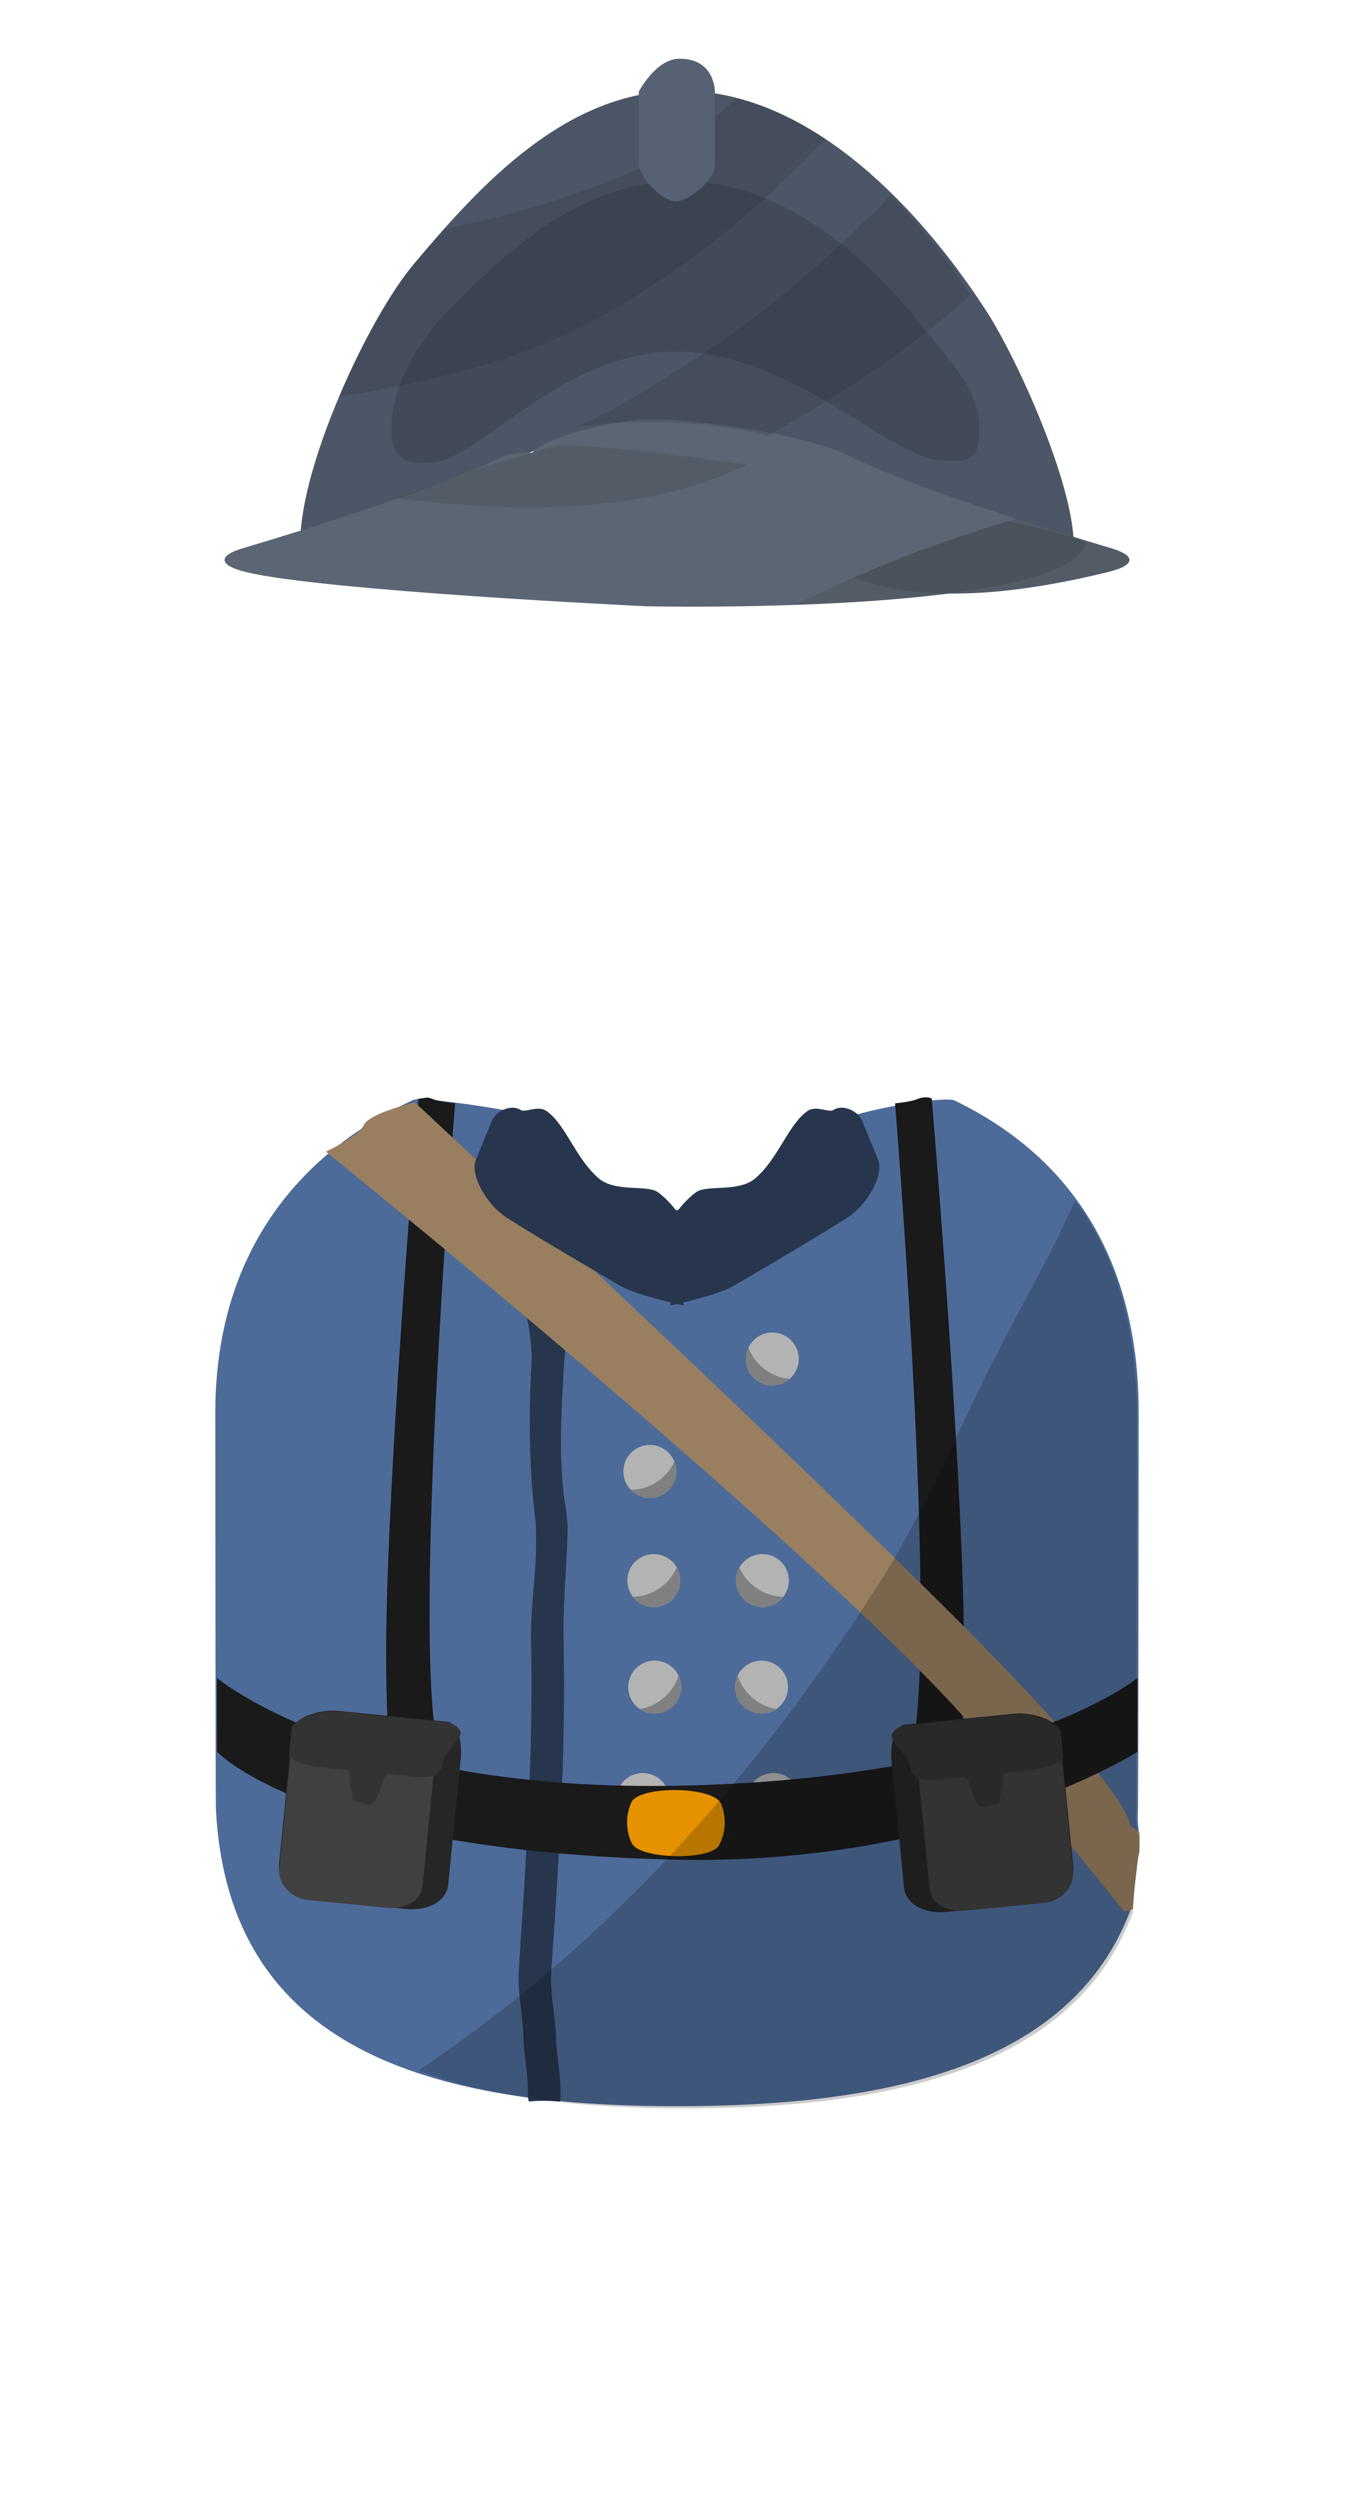 <svg viewBox="0,0,208,384" height="384" width="208" xmlns:xlink="http://www.w3.org/1999/xlink" xmlns="http://www.w3.org/2000/svg" version="1.1"><g transform="translate(-256,-448)"><g style="mix-blend-mode: normal" stroke-dashoffset="0" stroke-dasharray="" stroke-miterlimit="10" stroke-linejoin="miter" stroke-linecap="butt" stroke="none" fill-rule="nonzero" data-paper-data="{&quot;isPaintingLayer&quot;:true}"><path stroke-width="0" fill="none" d="M256,832v-384h208v384z"></path><path stroke-width="0" fill="#4d6b99" d="M289.073,664.993c0,-23.743 12.02,-39.468 30.391,-48.054c0.167,-0.036 0.332,-0.072 0.495,-0.107c0.115,-0.025 0.242,-0.049 0.381,-0.072c2.899,0.125 16.668,1.907 18.438,3.156c3.666,2.587 -5.464,5.983 2.679,9.39c5.548,2.322 12.061,4.791 19.436,4.471c8.165,-0.354 14.275,-3.296 19.962,-5.863c4.746,-2.143 -2.458,-4.498 0.837,-6.481c4.959,-2.984 19.475,-5.125 20.925,-4.425c17.702,8.542 28.31,24.207 28.31,47.986c0,1.404 -0.042,60.09 -0.125,61.473c-0.076,1.274 0.078,2.513 0.262,3.719c-0.023,0.725 -0.044,1.468 -0.051,2.204c-0.138,0.626 -0.227,1.166 -0.268,1.536c-0.187,1.677 -0.503,3.899 -0.65,6.229c-8.558,25.122 -37.592,31.33 -70.095,31.33c-37.925,0 -68.898,-8.646 -70.831,-45.536c-0.064,-1.213 -0.096,-59.727 -0.096,-60.955z"></path><path stroke-width="0.5" fill="#27364d" d="M337.121,770.1l-0.033,-1.5c-0.043,-2.566 -0.597,-4.911 -0.665,-7.487c-0.063,-3.601 -0.973,-7.052 -0.727,-10.693c0.409,-6.054 0.817,-12.125 1.154,-18.204c0.593,-10.712 0.964,-21.446 0.728,-32.144c-0.067,-3.076 0.24,-6.226 0.491,-9.371c0.268,-3.352 0.472,-6.698 0.092,-9.941c-0.214,-1.825 -0.379,-3.652 -0.502,-5.479c-0.403,-5.985 -0.346,-11.977 -0.011,-17.968c0.375,-6.705 -3.874,-16.15 -2.199,-22.706c0,0 -0.114,-8.189 2.879,-8.922c1.36,-0.333 6.255,6.179 7.011,6.377c2.418,0.634 1.785,3.052 1.785,3.052c-1.664,6.168 -4.149,16.235 -4.491,22.581c-0.341,6.346 -0.799,13.178 -0.065,19.554c0.222,1.926 0.679,3.844 0.635,5.783c-0.13,5.664 -0.752,11.256 -0.625,16.929c0.373,16.899 -0.71,33.908 -1.89,50.76c-0.243,3.477 0.646,6.821 0.735,10.28c0.043,2.566 0.597,4.911 0.665,7.487l0.033,1.5c0,0 0.008,0.346 -0.111,0.783c-0.786,-0.074 -1.582,-0.112 -2.387,-0.112c-0.805,0 -1.601,0.038 -2.386,0.112c-0.108,-0.381 -0.114,-0.672 -0.114,-0.672z"></path><path stroke-width="0" fill="#666666" d=""></path><path stroke-width="0" fill="#666666" d=""></path><g stroke-width="0.5"><path fill="#b3b3b3" d="M370.573,656.721c0,-2.246 1.821,-4.067 4.067,-4.067c2.246,0 4.067,1.821 4.067,4.067c0,2.246 -1.821,4.067 -4.067,4.067c-2.246,0 -4.067,-1.821 -4.067,-4.067z"></path><path fill="#b3b3b3" d="M369.053,690.758c0,-2.246 1.821,-4.067 4.067,-4.067c2.246,0 4.067,1.821 4.067,4.067c0,2.246 -1.821,4.067 -4.067,4.067c-2.246,0 -4.067,-1.821 -4.067,-4.067z"></path><path fill="#b3b3b3" d="M369.661,673.994c0,-2.246 1.821,-4.067 4.067,-4.067c2.246,0 4.067,1.821 4.067,4.067c0,2.246 -1.821,4.067 -4.067,4.067c-2.246,0 -4.067,-1.821 -4.067,-4.067z"></path><path fill="#b3b3b3" d="M370.74,724.384c0,-2.246 1.821,-4.067 4.067,-4.067c2.246,0 4.067,1.821 4.067,4.067c0,2.246 -1.821,4.067 -4.067,4.067c-2.246,0 -4.067,-1.821 -4.067,-4.067z"></path><path fill="#b3b3b3" d="M368.917,707.112c0,-2.246 1.821,-4.067 4.067,-4.067c2.246,0 4.067,1.821 4.067,4.067c0,2.246 -1.821,4.067 -4.067,4.067c-2.246,0 -4.067,-1.821 -4.067,-4.067z"></path><path fill="#808080" d="M370.573,656.721c0,-0.628 0.143,-1.224 0.397,-1.755c0.996,2.633 3.431,4.559 6.345,4.818c-0.715,0.625 -1.651,1.004 -2.675,1.004c-2.246,0 -4.067,-1.821 -4.067,-4.067z"></path><path fill="#808080" d="M369.053,690.758c0,-0.735 0.195,-1.424 0.536,-2.019c1.14,2.615 3.727,4.454 6.749,4.506c-0.744,0.961 -1.909,1.58 -3.218,1.58c-2.246,0 -4.067,-1.821 -4.067,-4.067z"></path><path fill="#808080" d="M369.661,673.994c0,-0.539 0.105,-1.054 0.295,-1.525c1.17,2.539 3.717,4.312 6.683,4.364c-0.739,0.758 -1.77,1.228 -2.912,1.228c-2.246,0 -4.067,-1.821 -4.067,-4.067z"></path><path fill="#808080" d="M370.74,724.384c0,-0.762 0.209,-1.475 0.574,-2.084c1.245,2.418 3.766,4.073 6.673,4.073c0.125,0 0.25,-0.003 0.374,-0.009c-0.695,1.245 -2.026,2.087 -3.553,2.087c-2.246,0 -4.067,-1.821 -4.067,-4.067z"></path><path fill="#808080" d="M368.917,707.112c0,-0.633 0.145,-1.232 0.402,-1.766c0.847,2.661 3.138,4.678 5.953,5.128c-0.652,0.445 -1.44,0.704 -2.288,0.704c-2.246,0 -4.067,-1.821 -4.067,-4.067z"></path></g><g stroke-width="0.5" data-paper-data="{&quot;index&quot;:null}"><path fill="#b3b3b3" d="M354.916,660.788c-2.246,0 -4.067,-1.821 -4.067,-4.067c0,-2.246 1.821,-4.067 4.067,-4.067c2.246,0 4.067,1.821 4.067,4.067c0,2.246 -1.821,4.067 -4.067,4.067z"></path><path fill="#b3b3b3" d="M356.436,694.825c-2.246,0 -4.067,-1.821 -4.067,-4.067c0,-2.246 1.821,-4.067 4.067,-4.067c2.246,0 4.067,1.821 4.067,4.067c0,2.246 -1.821,4.067 -4.067,4.067z"></path><path fill="#b3b3b3" d="M355.828,678.06c-2.246,0 -4.067,-1.821 -4.067,-4.067c0,-2.246 1.821,-4.067 4.067,-4.067c2.246,0 4.067,1.821 4.067,4.067c0,2.246 -1.821,4.067 -4.067,4.067z"></path><path fill="#b3b3b3" d="M354.748,728.451c-2.246,0 -4.067,-1.821 -4.067,-4.067c0,-2.246 1.821,-4.067 4.067,-4.067c2.246,0 4.067,1.821 4.067,4.067c0,2.246 -1.821,4.067 -4.067,4.067z"></path><path fill="#b3b3b3" d="M356.572,711.179c-2.246,0 -4.067,-1.821 -4.067,-4.067c0,-2.246 1.821,-4.067 4.067,-4.067c2.246,0 4.067,1.821 4.067,4.067c0,2.246 -1.821,4.067 -4.067,4.067z"></path><path fill="#808080" d="M354.916,660.788c-1.024,0 -1.96,-0.379 -2.675,-1.004c2.914,-0.259 5.349,-2.185 6.345,-4.818c0.255,0.531 0.397,1.126 0.397,1.755c0,2.246 -1.821,4.067 -4.067,4.067z"></path><path fill="#808080" d="M356.436,694.825c-1.309,0 -2.474,-0.619 -3.218,-1.58c3.023,-0.051 5.61,-1.891 6.749,-4.506c0.341,0.595 0.536,1.284 0.536,2.019c0,2.246 -1.821,4.067 -4.067,4.067z"></path><path fill="#808080" d="M355.828,678.06c-1.142,0 -2.173,-0.47 -2.912,-1.228c2.967,-0.051 5.513,-1.825 6.683,-4.364c0.191,0.471 0.295,0.986 0.295,1.525c0,2.246 -1.821,4.067 -4.067,4.067z"></path><path fill="#808080" d="M354.748,728.451c-1.527,0 -2.858,-0.842 -3.553,-2.087c0.124,0.006 0.248,0.009 0.374,0.009c2.907,0 5.428,-1.654 6.673,-4.073c0.364,0.609 0.574,1.322 0.574,2.084c0,2.246 -1.821,4.067 -4.067,4.067z"></path><path fill="#808080" d="M356.572,711.179c-0.849,0 -1.636,-0.26 -2.288,-0.704c2.814,-0.451 5.106,-2.467 5.953,-5.128c0.258,0.534 0.402,1.133 0.402,1.766c0,2.246 -1.821,4.067 -4.067,4.067z"></path></g><path stroke-width="0" fill="#1a1a1a" data-paper-data="{&quot;index&quot;:null}" d="M392.815,726.473c0,0 2.999,-3.381 4.09,-15.513c2.217,-24.65 -3.41,-93.507 -3.41,-93.507c0,0 2.267,-0.177 3.423,-0.649c1.335,-0.545 2.217,-0.103 2.217,-0.103c0,0 5.202,61.754 4.952,87.127c-0.235,23.899 -2.545,22.214 -2.545,22.214z"></path><path stroke-width="0" fill="#1a1a1a" d="M317.869,726.043c0,0 -2.31,1.685 -2.545,-22.214c-0.245,-24.88 4.752,-84.739 4.947,-87.058c0.386,-0.068 0.866,-0.133 1.402,-0.2c0.248,0.039 0.523,0.112 0.82,0.233c1.156,0.472 3.423,0.649 3.423,0.649c0,0 -5.626,68.856 -3.41,93.507c1.091,12.132 4.09,15.513 4.09,15.513z"></path><path stroke-width="0" fill="#997f60" data-paper-data="{&quot;index&quot;:null}" d="M428.661,741.53c0,0 -10.7,-13.328 -21.692,-26.492c-22.334,-26.748 -100.899,-90.153 -100.899,-90.153c0,0 5.116,-2.429 5.797,-4.05c0.787,-1.872 7.871,-3.52 7.871,-3.52c0,0 62.27,57.963 87.282,83.472c23.558,24.027 22.607,27.675 22.607,27.675c0,0 0.742,0.319 1.457,1.094c-0.031,0.919 -0.063,1.882 -0.072,2.833c-0.138,0.626 -0.227,1.166 -0.268,1.536c-0.215,1.926 -0.6,4.571 -0.702,7.271c-0.73,0.414 -1.381,0.333 -1.381,0.333z"></path><path stroke-width="0" fill="#1a1a1a" d="M289.333,717.056v-11.345c0,0 9.884,8.361 32.47,13.212c7.277,1.563 15.872,2.762 25.88,3.199c3.826,0.167 7.859,0.223 12.104,0.146c52.166,-0.952 70.958,-16.557 70.958,-16.557v11.345c0,0 -27.772,17.64 -71.461,16.557c-55.75,-1.382 -69.951,-16.557 -69.951,-16.557z"></path><path stroke-width="0" fill="#e69200" d="M352.333,727.89c0,-1.09 0.232,-2.125 0.65,-3.06c1.171,-2.617 12.672,-2.516 13.792,0.217c0.359,0.877 0.557,1.837 0.557,2.843c0,1.274 -0.318,2.473 -0.878,3.524c-1.262,2.366 -12.23,2.202 -13.423,-0.358c-0.448,-0.962 -0.699,-2.035 -0.699,-3.166z"></path><g stroke-width="0"><path fill="#262626" d="M298.872,734.186c0.646,-6.518 1.726,-17.416 2.04,-20.582c0.169,-1.705 4.145,-3.127 6.916,-2.852c3.511,0.348 12.405,1.23 16.86,1.671c1.6,0.159 2.343,3.131 2.107,5.515c-0.349,3.52 -1.35,13.615 -1.932,19.487c-0.258,2.605 -3.098,4.115 -6.565,3.771c-5.008,-0.496 -11.692,-1.159 -14.451,-1.433c-2.408,-0.239 -5.269,-2.605 -4.975,-5.579z"></path><path fill="#404040" d="M298.897,734.938c0.564,-5.685 1.506,-15.19 1.779,-17.951c0.147,-1.487 3.52,-2.737 5.866,-2.504c2.974,0.295 10.506,1.041 14.28,1.416c1.355,0.134 1.977,2.724 1.771,4.804c-0.304,3.07 -1.177,11.875 -1.685,16.996c-0.225,2.272 -2.634,3.596 -5.571,3.305c-4.241,-0.42 -9.903,-0.982 -12.24,-1.213c-2.039,-0.202 -4.458,-2.258 -4.201,-4.852z"></path><path fill="#333333" d="M300.411,717.431c0.114,-1.145 0.272,-2.74 0.402,-4.058c0.093,-0.938 4.075,-2.813 6.818,-2.541c3.475,0.345 12.278,1.217 16.688,1.654c1.584,0.157 2.515,1.121 2.444,1.838c-0.105,1.059 -2.728,2.98 -2.903,4.746c-0.078,0.783 -0.445,2.17 -3.877,1.83c-1.34,-0.133 -2.802,-0.278 -4.275,-0.424c-0.972,-0.096 -1.166,3.06 -2.248,4.281c-0.745,0.841 -2.406,-0.099 -3.025,-0.161c-0.53,-0.053 -0.587,-4.701 -1.077,-4.75c-1.508,-0.149 -2.796,-0.277 -3.679,-0.365c-2.383,-0.236 -5.357,-1.157 -5.268,-2.052z"></path></g><g stroke-width="0" data-paper-data="{&quot;index&quot;:null}"><path fill="#262626" d="M420.865,734.627c0.295,2.974 -2.567,5.34 -4.975,5.579c-2.759,0.273 -9.443,0.936 -14.451,1.433c-3.467,0.344 -6.307,-1.166 -6.565,-3.771c-0.582,-5.872 -1.583,-15.967 -1.932,-19.487c-0.236,-2.384 0.507,-5.357 2.107,-5.515c4.455,-0.442 13.348,-1.323 16.86,-1.671c2.771,-0.275 6.747,1.147 6.916,2.852c0.314,3.166 1.394,14.064 2.04,20.582z"></path><path fill="#404040" d="M420.84,735.379c0.257,2.594 -2.162,4.65 -4.201,4.852c-2.336,0.232 -7.998,0.793 -12.24,1.213c-2.937,0.291 -5.346,-1.032 -5.571,-3.305c-0.508,-5.122 -1.381,-13.926 -1.685,-16.996c-0.206,-2.08 0.416,-4.669 1.771,-4.804c3.773,-0.374 11.306,-1.121 14.28,-1.416c2.347,-0.233 5.719,1.017 5.866,2.504c0.274,2.761 1.216,12.266 1.779,17.951z"></path><path fill="#333333" d="M414.058,719.924c-0.883,0.087 -2.171,0.215 -3.679,0.365c-0.49,0.049 -0.547,4.697 -1.077,4.75c-0.62,0.061 -2.281,1.002 -3.025,0.161c-1.081,-1.221 -1.275,-4.378 -2.248,-4.281c-1.473,0.146 -2.935,0.291 -4.275,0.424c-3.432,0.34 -3.8,-1.047 -3.877,-1.83c-0.175,-1.766 -2.798,-3.688 -2.903,-4.746c-0.071,-0.717 0.86,-1.681 2.444,-1.838c4.41,-0.437 13.213,-1.31 16.688,-1.654c2.742,-0.272 6.725,1.603 6.818,2.541c0.131,1.318 0.289,2.913 0.402,4.058c0.089,0.894 -2.885,1.815 -5.268,2.052z"></path></g><path stroke-width="0" fill="#000000" fill-opacity="0.2" d="M430.643,665.326c0,1.404 -0.041,60.09 -0.122,61.473c-0.074,1.262 0.207,2.49 0.534,3.686c-0.019,0.629 -0.035,1.269 -0.041,1.905c-0.138,0.626 -0.227,1.166 -0.268,1.536c-0.229,2.053 -0.652,4.925 -0.719,7.808c-8.981,24.082 -37.499,30.083 -68.761,30.083c-15.333,0 -29.504,-1.477 -40.988,-5.815c1.319,-0.88 2.616,-1.768 3.889,-2.662c27.681,-19.445 49.047,-44.103 67.14,-72.573c6.65,-10.465 11.442,-22.261 17.054,-33.3c5.55,-10.917 8.738,-16.072 12.765,-25.051c6.357,8.408 9.517,19.663 9.517,32.91z"></path><path stroke-width="0" fill="#27364d" d="M329.108,626.126c0.914,-2.241 1.929,-4.728 2.439,-5.978c0.621,-1.522 2.991,-2.621 4.45,-1.656c0.654,0.433 2.606,-0.744 3.892,0.107c2.964,1.962 4.488,7.294 8.079,10.374c2.541,2.179 7.331,0.966 9.025,2.088c1.35,0.894 3.923,3.714 3.567,4.587c-0.929,2.276 0.444,12.851 0.444,12.851c0,0 -7.193,-1.532 -9.699,-2.998c-5.404,-3.161 -14.448,-8.491 -17.707,-10.649c-2.699,-1.787 -5.473,-6.319 -4.491,-8.725z"></path><path stroke-width="0" fill="#27364d" data-paper-data="{&quot;index&quot;:null}" d="M390.892,626.126c0.982,2.406 -1.792,6.938 -4.491,8.725c-3.26,2.158 -12.304,7.489 -17.707,10.649c-2.506,1.466 -9.699,2.998 -9.699,2.998c0,0 1.373,-10.575 0.444,-12.851c-0.356,-0.873 2.217,-3.693 3.567,-4.587c1.695,-1.122 6.484,0.092 9.025,-2.088c3.591,-3.079 5.116,-8.412 8.079,-10.374c1.286,-0.852 3.239,0.325 3.892,-0.107c1.459,-0.966 3.829,0.134 4.45,1.656c0.51,1.25 1.525,3.737 2.439,5.978z"></path><path stroke-width="0" fill="#503e31" data-paper-data="{&quot;index&quot;:null}" d="M341.376,504.225c0,-1.326 1.385,-1.237 2.582,-1.184c2.81,0.124 7.831,2.378 14.779,2.378c7.007,0 13.075,-2.237 16.196,-2.316c1.292,-0.033 2.317,-0.177 2.317,1.122c0,1.489 -1.768,2.497 -3.344,3.693c-3.12,2.369 -8.299,5.443 -14.882,5.443c-5.788,0 -10.071,-2.326 -13.351,-4.233c-2.334,-1.357 -4.298,-3.057 -4.298,-4.903z"></path><path stroke-width="0" fill="#4d5666" d="M302.136,531.207c0,-11.586 10.3,-34.189 17.476,-42.707c10.084,-11.969 23.252,-26.57 41.047,-26.57c20.239,0 37.296,19.012 46.89,33.882c4.844,7.508 13.405,26.613 13.405,35.962c0,2.955 -3.696,1.956 -8.471,0.358c-8.405,-2.812 -20.751,-9.267 -26.429,-12.059c-8.831,-4.342 -17.885,-6.048 -28.611,-6.048c-10.524,0 -16.392,1.075 -23.642,5.43c-7.464,4.483 -15.081,6.858 -19.464,7.253c-3.68,0.332 -12.2,4.498 -12.2,4.498z"></path><path stroke-width="0" fill="#424a59" d="M316.135,514.035c0,-7.725 4.946,-14.841 10.823,-20.52c8.259,-7.98 19.043,-17.715 33.617,-17.715c16.576,0 29.615,12.866 37.472,22.78c3.967,5.006 8.42,9.222 8.42,15.455c0,5.439 -2.583,4.833 -5.835,4.696c-7.859,-0.332 -23.139,-16.719 -40.782,-16.719c-17.494,0 -30.137,16.459 -37.213,16.978c-3.014,0.221 -6.502,0.595 -6.502,-4.955z"></path><path stroke-width="0" fill="#5c6573" d="M293.248,532.22c10.282,-3.063 30.514,-9.353 40.22,-14.169c6.796,-3.372 90.203,10.984 89.309,13.504c-3.892,10.97 -67.361,9.565 -67.361,9.565c0,0 -49.524,-2.322 -61.629,-5.26c-4.198,-1.019 -4.378,-2.496 -0.54,-3.64z"></path><path stroke-width="0" fill="#5c6573" data-paper-data="{&quot;index&quot;:null}" d="M426.212,535.86c-12.105,2.938 -29.469,5.847 -42.102,-0.421c-10.137,-5.029 -42.661,-6.264 -46.553,-17.234c-0.699,-1.97 11.28,-5.761 18.532,-5.784c7.252,-0.023 23.646,2.258 30.442,5.63c9.707,4.816 29.939,11.106 40.22,14.169c3.838,1.144 3.658,2.621 -0.54,3.64z"></path><path stroke-width="0" fill="#cccccc" fill-opacity="0.302" d=""></path><path stroke-width="0" fill="#000000" fill-opacity="0.102" d="M355.857,512.837c-4.448,0 -8.064,0.192 -11.305,0.743c5.868,-2.58 11.31,-6.005 16.91,-9.595c12.5,-8.014 22.173,-16.604 31.377,-26.014c4.794,4.931 8.935,10.328 12.266,15.342c-9.381,8.472 -20.143,15.367 -31.176,21.634c-5.622,-1.477 -11.537,-2.111 -18.073,-2.111z"></path><path stroke-width="0" fill="#ffffff" fill-opacity="0.102" d=""></path><path stroke-width="0" fill="#ffffff" fill-opacity="0.102" d=""></path><path stroke-width="0" fill="#000000" fill-opacity="0.102" d="M422.777,531.556c-2.331,6.57 -26.032,8.701 -44.669,9.354c6.641,-3.21 13.399,-6.202 20.392,-8.766c4.201,-1.541 8.273,-2.879 12.306,-4.097c7.428,1.586 12.188,2.897 11.97,3.509z"></path><path stroke-width="0" fill="#000000" fill-opacity="0.102" d="M330.36,519.633c3.892,-1.024 7.693,-2.18 11.275,-3.277c6.227,0.071 17.12,1.292 29.051,2.994c-15.534,7.803 -36.041,7.393 -53.707,5.174c4.705,-1.595 9.371,-3.273 13.381,-4.892z"></path><path stroke-width="0" fill="#000000" fill-opacity="0.102" data-paper-data="{&quot;index&quot;:null}" d="M426.212,535.86c-11.165,2.71 -26.805,5.396 -39.08,0.877c3.731,-1.638 7.514,-3.181 11.368,-4.595c4.644,-1.703 9.13,-3.159 13.58,-4.478c5.569,1.806 10.819,3.407 14.671,4.555c3.838,1.144 3.658,2.621 -0.54,3.64z"></path><path stroke-width="0" fill="#000000" fill-opacity="0.102" d="M319.612,488.501c1.469,-1.744 3.004,-3.544 4.609,-5.347c0.485,-0.103 0.965,-0.204 1.44,-0.301c10.045,-2.04 19.362,-4.962 28.748,-9.085c5.472,-2.404 10.429,-7.092 14.852,-10.664c0.013,-0.01 0.025,-0.021 0.038,-0.031c4.755,1.25 9.277,3.458 13.501,6.271c-8.055,8.392 -15.636,15.329 -27.802,23.274c-13.587,8.874 -25.282,12.237 -40.577,15.211c-1.979,0.385 -3.949,0.854 -5.956,1.051c-0.121,0.012 -0.244,0.022 -0.369,0.029c3.486,-8.239 7.898,-16.114 11.516,-20.408z"></path><path stroke-width="0" fill="#566173" d="M354.125,473.034c0,-3.656 0,-10.944 0,-10.944c0,0 2.593,-5.011 6.18,-5.065c5.57,-0.083 5.519,5.065 5.519,5.065c0,0 0,7.62 0,11.272c0,2.286 -4.053,5.577 -6.033,5.577c-1.918,0 -5.667,-3.522 -5.667,-5.905z"></path></g></g></svg><!--rotationCenter:104:192-->